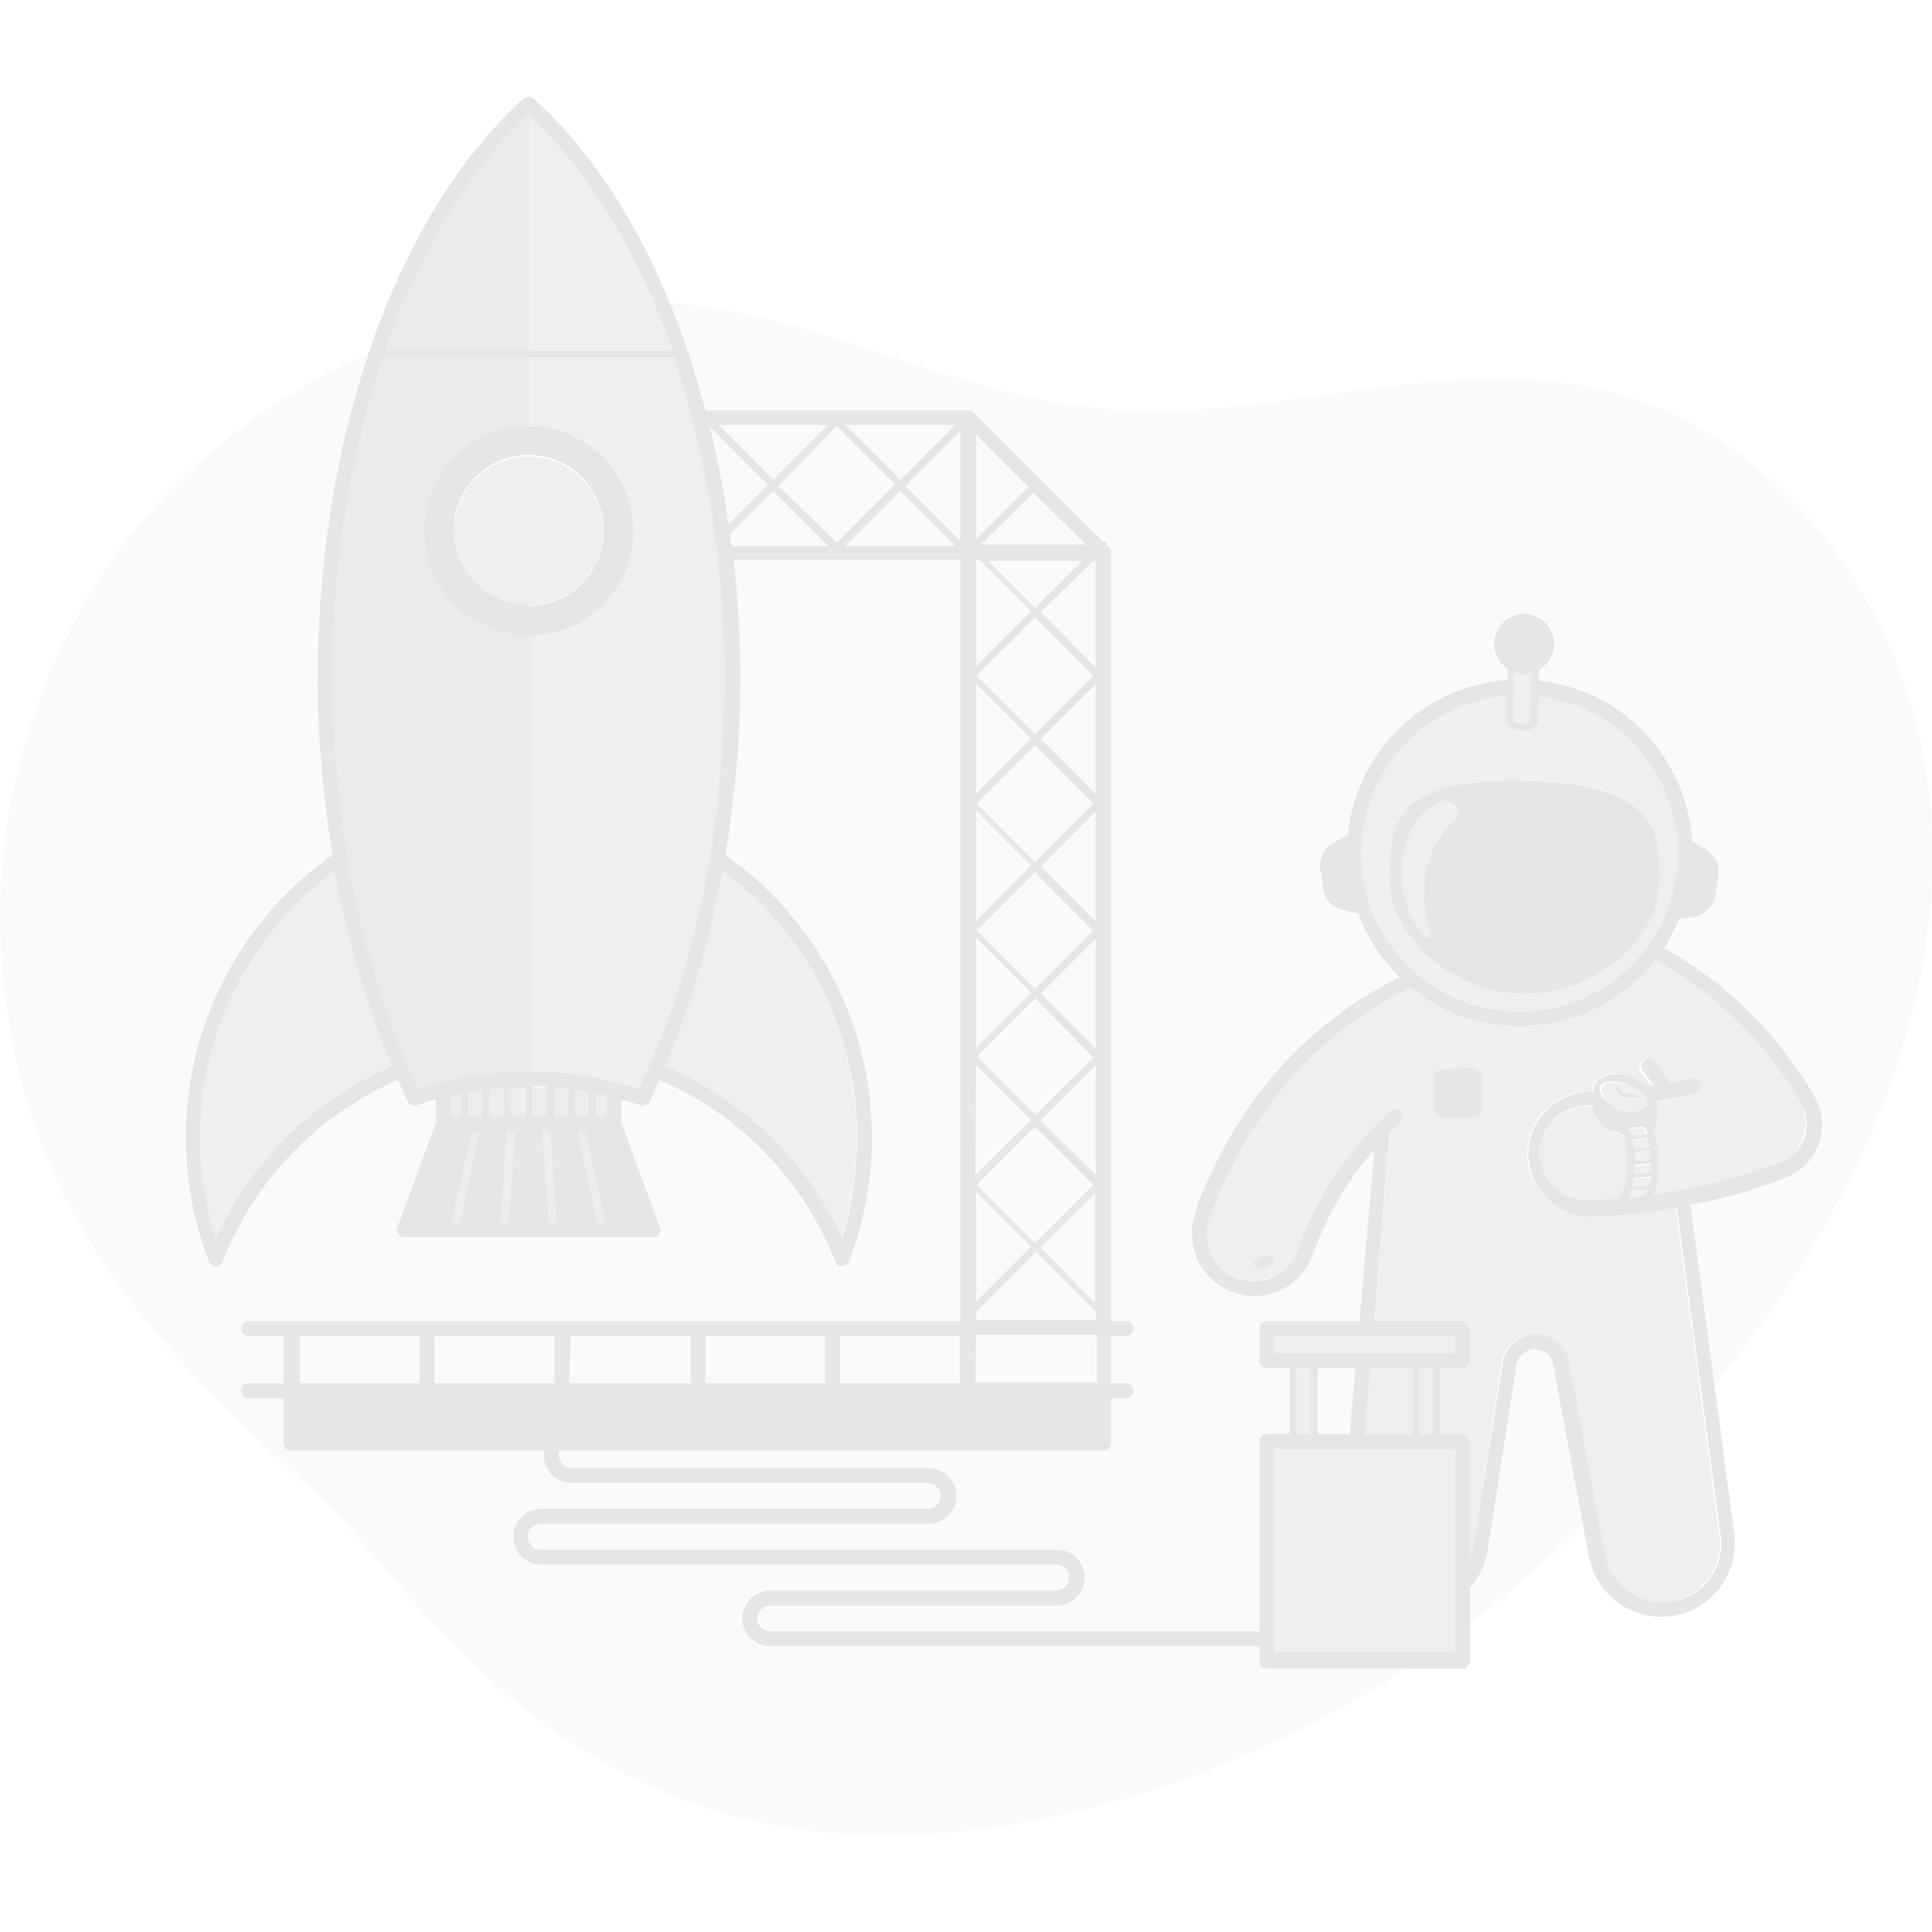 <svg t="1664176240334" class="icon" viewBox="0 0 1138 1024" version="1.1" xmlns="http://www.w3.org/2000/svg" p-id="811" width="128" height="128"><path d="M311.385 10.406C275.758 43.475 247.098 91.888 226.904 149.914h168.962c-20.018-58.025-48.854-106.439-84.481-139.508zM222.936 551.066c-1.323-3.439-2.557-6.79-3.792-10.229s-3.175-9.524-4.674-14.374-3.439-10.935-5.027-16.491c-0.97-3.351-1.852-6.79-2.734-10.229-1.852-7.055-3.527-14.11-5.115-21.341-0.617-2.734-1.146-5.467-1.764-8.201-0.882-4.674-2.028-8.818-2.822-13.933a194.623 194.623 0 0 0-69.842 215.964 201.326 201.326 0 0 1 103.617-101.148l-0.529-1.235c-2.557-6.173-4.938-12.434-7.319-18.783zM394.367 540.484c2.734-7.672 5.203-15.432 7.584-23.369 0.882-2.822 1.764-5.556 2.557-8.818 1.852-6.702 3.616-13.58 5.291-20.459 0.882-3.88 1.852-7.76 2.734-11.64 1.411-6.437 2.646-12.875 3.88-19.401a635.899 635.899 0 0 0 10.494-113.935A602.918 602.918 0 0 0 397.012 153.882H225.493a602.918 602.918 0 0 0-29.63 189.421 638.104 638.104 0 0 0 11.64 120.019c0.705 3.616 1.411 7.319 2.205 10.935 1.323 6.261 2.822 12.346 4.321 18.431 1.146 4.497 2.293 8.818 3.527 13.58s2.822 9.524 4.233 14.198 3.704 11.729 5.732 17.637l3.439 9.436c2.646 7.055 5.379 14.021 8.289 20.812s4.586 10.935 7.143 16.226a210.144 210.144 0 0 1 130.072 0c2.116-4.497 3.968-8.818 5.908-13.757 3.704-8.378 7.143-17.02 10.406-25.838zM311.385 317.465a61.729 61.729 0 1 1 61.729-61.729 61.729 61.729 0 0 1-61.729 61.729zM425.672 456.267c-0.529 3.263-1.323 6.349-1.94 9.612-0.97 5.115-2.028 10.141-3.175 15.168s-2.293 9.612-3.439 14.286-2.91 11.464-4.497 17.02l-2.91 9.7c-2.205 7.055-4.409 14.021-6.79 20.812l-1.323 3.527c-3.086 8.378-6.261 16.667-9.612 24.692a201.943 201.943 0 0 1 103.617 101.148 199.297 199.297 0 0 0 8.818-60.318 194.535 194.535 0 0 0-78.749-155.646zM266.234 663.237h4.497l11.817-53.881h-4.497l-11.817 53.881zM271.525 587.221l-5.908 1.235v12.081h5.908zM275.935 600.537h8.113v-15.52l-8.113 1.323zM294.894 663.237h4.409l3.968-53.881h-4.409l-3.968 53.881z" fill="#e6e6e6" opacity=".64" p-id="812"></path><path d="M296.658 583.606c-2.734 0-5.467 0.617-8.201 0.882v16.05h8.201zM301.067 600.537H308.828v-17.637h-8.113zM319.586 609.356l3.88 53.881h4.409l-3.88-53.881h-4.409zM321.702 583.43h-8.113v17.637h8.113zM326.464 600.537h8.201v-16.05c-2.734 0-5.467-0.705-8.201-0.882zM340.221 609.356l11.817 53.881h4.497l-11.817-53.881h-4.497zM346.835 586.34l-8.113-1.323v15.52h8.113zM351.244 600.537h5.908v-12.081l-5.908-1.235z" fill="#e6e6e6" opacity=".64" p-id="813"></path><path d="M970.741 595.864a4.586 4.586 0 0 0 0.882-2.91 12.169 12.169 0 0 0-0.529-2.293 11.817 11.817 0 0 0-1.499-2.381 13.669 13.669 0 0 0-2.293-2.205h-0.441a23.369 23.369 0 0 0-3.439-2.293 27.249 27.249 0 0 0-5.908-2.293 19.665 19.665 0 0 0-5.379-0.705H947.108l-1.499 0.705a4.145 4.145 0 0 0-1.323 1.146 4.409 4.409 0 0 0-0.97 2.646v1.146a16.314 16.314 0 0 0 8.818 9.348 17.637 17.637 0 0 0 18.607 0.088z m-15.344-6.437l-4.145-4.409a1.058 1.058 0 1 1 1.587-1.499l3.88 4.056 9.436 0.794a0.97 0.97 0 0 1 0.97 1.146 0.97 0.97 0 0 1-1.058 0.97l-9.788-0.705a1.587 1.587 0 0 1-0.882-0.353z" fill="#e6e6e6" opacity=".64" p-id="814"></path><path d="M1060.69 592.601a221.961 221.961 0 0 0-85.627-83.864 101.853 101.853 0 0 1-78.573 38.713h-1.411a100.971 100.971 0 0 1-63.934-22.575l-5.997 2.91c-35.891 18.166-84.216 55.733-112.788 131.131l-0.441 1.058A28.043 28.043 0 0 0 743.842 696.659a28.307 28.307 0 0 0 20.723-17.637A195.77 195.77 0 0 1 811.48 604.947c2.734-2.646 5.467-5.115 8.289-7.496a4.409 4.409 0 1 1 5.644 6.79c-2.381 1.94-4.586 4.056-6.878 6.173l-8.818 110.672h51.853a4.409 4.409 0 0 1 4.409 4.409v18.872a4.409 4.409 0 0 1-4.409 4.409h-13.316v38.978h13.14a4.409 4.409 0 0 1 4.409 4.409v69.225a37.214 37.214 0 0 0 2.028-8.201l16.843-108.291a19.842 19.842 0 0 1 38.537-1.411l21.252 114.64a34.657 34.657 0 0 0 40.036 28.219 34.657 34.657 0 0 0 28.131-40.036l-25.662-192.419a404.503 404.503 0 0 1-50.001 5.467H934.938a36.773 36.773 0 0 1-0.794-73.458h3.88v-0.529a2.646 2.646 0 0 1 0-0.882 12.169 12.169 0 0 1 0-1.764 8.818 8.818 0 0 1 1.499-2.91 19.312 19.312 0 0 1 21.164-2.469 26.455 26.455 0 0 1 3.616 1.587 28.219 28.219 0 0 1 4.321 2.822l1.058 1.058h3.086c-1.852-2.557-3.88-5.203-5.997-7.848a4.409 4.409 0 1 1 6.79-5.556c3.351 4.056 6.349 8.201 8.818 11.905a121.607 121.607 0 0 0 12.258-2.381 4.409 4.409 0 0 1 2.205 8.818 204.236 204.236 0 0 1-22.046 3.968v11.376a13.757 13.757 0 0 1-2.028 5.644l-0.529 0.529a57.144 57.144 0 0 1 2.381 32.011 24.427 24.427 0 0 1-2.381 6.349 305.383 305.383 0 0 0 76.721-19.753 23.545 23.545 0 0 0 12.787-14.55 24.956 24.956 0 0 0-1.058-20.723z" fill="#e6e6e6" opacity=".64" p-id="815"></path><path d="M934.409 594.717a28.043 28.043 0 0 0-23.457 42.417 27.69 27.69 0 0 0 24.692 13.404h0.97l16.314-1.058c7.408-8.818 6.614-27.69 3.351-37.831a35.274 35.274 0 0 1-7.231-2.646 18.078 18.078 0 0 1-11.023-14.286zM961.394 614.735a45.68 45.68 0 0 1 0.882 5.379l9.436-0.97a42.417 42.417 0 0 0-1.235-5.291zM972.77 628.845l-9.7 1.058v5.467l9.788-1.146a51.323 51.323 0 0 0-0.088-5.379zM972.77 626.64c0-1.764 0-3.616-0.529-5.379l-9.436 0.97v5.379zM970.212 643.748l-9.612 0.882a27.337 27.337 0 0 1-1.852 3.968q4.497 0 8.818-1.058a15.609 15.609 0 0 0 2.646-3.792zM959.63 607.945v0.705c0 1.235 0.794 2.469 1.235 3.968l8.818-0.97a24.515 24.515 0 0 0-1.852-4.321zM971.711 639.691c0-1.058 0-2.116 0.617-3.263l-9.965 1.146a42.152 42.152 0 0 1-1.058 5.027l9.788-0.882c0.265-0.705 0.441-1.411 0.617-2.028zM750.633 729.904h106.262v10.053H750.633zM836.26 748.776h7.584v38.978h-7.584zM750.633 796.572h106.262v120.196H750.633zM763.772 748.776h7.584v38.978h-7.584zM831.851 787.753v-38.978h-24.604l-3.263 38.978h27.866zM801.868 446.567A93.299 93.299 0 1 0 906.278 352.739v12.875a6.967 6.967 0 0 1-3.792 6.261 11.464 11.464 0 0 1-5.291 1.235 12.699 12.699 0 0 1-6.526-1.764 6.878 6.878 0 0 1-3.527-6.085v-12.875a93.123 93.123 0 0 0-85.275 94.181z m97.003-44.092c74.34 1.411 79.366 27.602 78.661 59.789s-37.038 66.491-81.042 65.609-79.366-36.508-78.484-68.696 3.086-57.849 81.042-56.35z" fill="#e6e6e6" opacity=".64" p-id="816"></path><path d="M839.258 494.539a1.94 1.94 0 0 0 2.646 0 1.94 1.94 0 0 0 0.617-1.94c-6.261-23.81-6.79-46.297 14.462-67.461 4.762-4.762-2.028-13.051-8.201-10.229-18.431 8.113-22.487 25.662-22.928 44.974a53.969 53.969 0 0 0 13.404 34.657zM900.106 368.083a2.469 2.469 0 0 0 1.499-2.469l0.617-26.455a14.286 14.286 0 0 1-4.321 0.705 16.843 16.843 0 0 1-5.997-1.058l-0.617 26.455a2.469 2.469 0 0 0 1.499 2.205 8.025 8.025 0 0 0 7.319 0.617z" fill="#e6e6e6" opacity=".64" p-id="817"></path><path d="M311.385 255.647m-43.828 0a43.828 43.828 0 1 0 87.656 0 43.828 43.828 0 1 0-87.656 0Z" fill="#e6e6e6" opacity=".64" p-id="818"></path><path d="M494.809 729.904h70.9v27.866h-70.9z" fill="#e6e6e6" opacity=".21" p-id="819"></path><path d="M746.223 925.939a4.497 4.497 0 0 1-4.409-4.409v-8.818H453.627a16.402 16.402 0 0 1 0-32.805h167.551a7.672 7.672 0 1 0 0-15.256H317.646a16.491 16.491 0 0 1 0-32.893h229.28a7.584 7.584 0 1 0 0-15.168H336.782a16.402 16.402 0 0 1-16.402-16.402v-2.734H171.436a4.409 4.409 0 0 1-4.409-4.409v-26.455h-20.635a4.409 4.409 0 0 1 0-8.818h20.635v-27.866h-20.635a4.409 4.409 0 0 1 0-8.818h419.318V273.372H431.757a657.593 657.593 0 0 1 3.968 70.548 641.631 641.631 0 0 1-8.818 103.264 203.354 203.354 0 0 1 86.333 165.258 206.969 206.969 0 0 1-13.492 74.251 4.409 4.409 0 0 1-4.145 2.91 4.409 4.409 0 0 1-4.056-2.822A192.86 192.86 0 0 0 388.194 579.285c-1.852 4.145-3.616 8.818-5.556 12.434a4.497 4.497 0 0 1-3.968 2.557 3.616 3.616 0 0 1-1.411 0c-3.792-1.235-7.584-2.293-11.376-3.263v13.404l22.663 61.729A4.233 4.233 0 0 1 388.194 670.203a4.321 4.321 0 0 1-3.616 1.852H238.28a4.321 4.321 0 0 1-3.616-1.852 4.233 4.233 0 0 1-0.529-4.056l22.663-61.729V590.837c-3.792 0.97-7.584 2.028-11.376 3.263a4.321 4.321 0 0 1-5.291-2.293c-2.028-3.968-3.792-8.289-5.644-12.522a193.124 193.124 0 0 0-103.705 106.88 4.321 4.321 0 0 1-4.056 2.822 5.291 5.291 0 0 1-4.145-2.91 207.234 207.234 0 0 1-13.492-74.251 202.825 202.825 0 0 1 86.421-165.258 642.425 642.425 0 0 1-8.818-103.264 611.649 611.649 0 0 1 29.983-191.537A362.703 362.703 0 0 0 66.408 271.873a371.786 371.786 0 0 0-22.134 388.012c35.274 63.669 88.978 114.64 143.035 163.847 61.729 55.733 164.729 258.91 456.708 183.777A617.292 617.292 0 0 0 828.5 925.939z" fill="#e6e6e6" opacity=".21" p-id="820"></path><path d="M308.828 583.077h-8.113v17.461H308.828z" fill="#e6e6e6" opacity=".21" p-id="821"></path><path d="M282.549 609.356h-4.497l-11.817 53.881h4.497l11.817-53.881z" fill="#e6e6e6" opacity=".21" p-id="822"></path><path d="M265.617 588.456v12.081h5.908v-13.316z" fill="#e6e6e6" opacity=".21" p-id="823"></path><path d="M284.048 585.017l-8.113 1.323v14.198h8.113z" fill="#e6e6e6" opacity=".21" p-id="824"></path><path d="M335.283 729.904h70.9v27.866H335.283z" fill="#e6e6e6" opacity=".21" p-id="825"></path><path d="M415.09 729.904h70.9v27.866h-70.9z" fill="#e6e6e6" opacity=".21" p-id="826"></path><path d="M255.564 729.904H326.464v27.866h-70.9z" fill="#e6e6e6" opacity=".21" p-id="827"></path><path d="M175.845 729.904h70.9v27.866h-70.9z" fill="#e6e6e6" opacity=".21" p-id="828"></path><path d="M303.272 609.356h-4.409l-3.968 53.881h4.409l3.968-53.881z" fill="#e6e6e6" opacity=".21" p-id="829"></path><path d="M455.479 225.576l32.276-32.276h-64.551l32.276 32.276z" fill="#e6e6e6" opacity=".21" p-id="830"></path><path d="M429.905 257.411c0 2.205 0.705 4.409 0.97 6.702h56.879l-32.276-32.276z" fill="#e6e6e6" opacity=".21" p-id="831"></path><path d="M429.111 251.944l23.281-23.281-34.304-34.216a582.019 582.019 0 0 1 11.023 57.496z" fill="#e6e6e6" opacity=".21" p-id="832"></path><path d="M530.347 225.576l32.276-32.276h-64.551l32.276 32.276z" fill="#e6e6e6" opacity=".21" p-id="833"></path><path d="M565.709 196.387l-32.276 32.276 32.276 32.276v-64.551z" fill="#e6e6e6" opacity=".21" p-id="834"></path><path d="M498.072 264.113h64.551l-32.276-32.276-32.276 32.276z" fill="#e6e6e6" opacity=".21" p-id="835"></path><path d="M458.583 228.751l34.304-34.304 34.286 34.304-34.295 34.286z" fill="#e6e6e6" opacity=".21" p-id="836"></path><path d="M357.153 588.456l-5.908-1.235v13.316h5.908z" fill="#e6e6e6" opacity=".21" p-id="837"></path><path d="M313.59 583.077v17.637h8.113v-17.284c-2.646-0.176-5.379-0.353-8.113-0.353z" fill="#e6e6e6" opacity=".21" p-id="838"></path><path d="M334.313 584.488c-2.734 0-5.467-0.705-8.201-0.882v16.931h8.201z" fill="#e6e6e6" opacity=".21" p-id="839"></path><path d="M327.875 663.237l-3.88-53.881h-4.409l3.88 53.881h4.409z" fill="#e6e6e6" opacity=".21" p-id="840"></path><path d="M356.535 663.237l-11.817-53.881h-4.497l11.817 53.881h4.497z" fill="#e6e6e6" opacity=".21" p-id="841"></path><path d="M346.835 586.34l-8.113-1.323v15.52h8.113z" fill="#e6e6e6" opacity=".21" p-id="842"></path><path d="M288.457 584.488v16.05h8.201v-16.931c-2.734 0.176-5.467 0.617-8.201 0.882z" fill="#e6e6e6" opacity=".21" p-id="843"></path><path d="M645.34 420.993L613.065 453.269l32.276 32.276v-64.551z" fill="#e6e6e6" opacity=".21" p-id="844"></path><path d="M645.34 495.862l-32.276 32.276 32.276 32.276v-64.551z" fill="#e6e6e6" opacity=".21" p-id="845"></path><path d="M645.34 346.125l-32.276 32.276 32.276 32.276v-64.551z" fill="#e6e6e6" opacity=".21" p-id="846"></path><path d="M645.34 272.931h-1.676l-30.6 30.6 32.276 32.276v-62.876z" fill="#e6e6e6" opacity=".21" p-id="847"></path><path d="M575.586 415.791l34.304-34.286 34.295 34.295-34.304 34.295z" fill="#e6e6e6" opacity=".21" p-id="848"></path><path d="M645.34 645.512l-32.276 32.276 32.276 32.276V645.512z" fill="#e6e6e6" opacity=".21" p-id="849"></path><path d="M575.56 565.502l34.304-34.295 34.286 34.304-34.295 34.286z" fill="#e6e6e6" opacity=".21" p-id="850"></path><path d="M575.621 490.695l34.295-34.295 34.295 34.304-34.304 34.286z" fill="#e6e6e6" opacity=".21" p-id="851"></path><path d="M575.586 640.397l34.304-34.286 34.295 34.295-34.304 34.295z" fill="#e6e6e6" opacity=".21" p-id="852"></path><path d="M577.614 264.113h61.465l-30.688-30.776-30.776 30.776z" fill="#e6e6e6" opacity=".21" p-id="853"></path><path d="M645.34 570.731l-32.276 32.276 32.276 32.187v-64.463z" fill="#e6e6e6" opacity=".21" p-id="854"></path><path d="M574.528 260.938l30.688-30.688-30.688-30.688v61.377z" fill="#e6e6e6" opacity=".21" p-id="855"></path><path d="M574.528 721.086h70.812v-4.762l-35.45-35.362-35.362 35.362v4.762z" fill="#e6e6e6" opacity=".21" p-id="856"></path><path d="M574.528 729.904h71.077v27.866h-71.077z" fill="#e6e6e6" opacity=".21" p-id="857"></path><path d="M574.528 635.194l32.276-32.187-32.276-32.276v64.463z" fill="#e6e6e6" opacity=".21" p-id="858"></path><path d="M574.528 560.413l32.276-32.276-32.276-32.276v64.551z" fill="#e6e6e6" opacity=".21" p-id="859"></path><path d="M574.528 335.807l32.276-32.276-30.688-30.6h-1.587v62.876z" fill="#e6e6e6" opacity=".21" p-id="860"></path><path d="M574.528 410.676l32.276-32.276-32.276-32.276v64.551z" fill="#e6e6e6" opacity=".21" p-id="861"></path><path d="M574.528 485.545l32.276-32.276-32.276-32.276v64.551z" fill="#e6e6e6" opacity=".21" p-id="862"></path><path d="M574.528 710.063l32.276-32.276-32.276-32.276v64.551z" fill="#e6e6e6" opacity=".21" p-id="863"></path><path d="M1135.382 402.21c-13.933-104.322-87.391-204.059-189.685-229.28C849.752 149.914 749.751 192.507 650.984 183.865c-77.602-6.79-148.15-44.71-224.694-58.466-10.494-1.852-21.164-3.086-31.835-3.968a493.834 493.834 0 0 1 21.076 63.052h155.734a4.233 4.233 0 0 1 1.94 1.058l76.015 75.927a2.116 2.116 0 0 1 2.028 0.441 2.028 2.028 0 0 1 0 2.116l1.146 1.058a5.027 5.027 0 0 1 0.97 1.411 5.732 5.732 0 0 1 0 1.764v452.828h8.818a4.409 4.409 0 0 1 0 8.818h-8.818v27.866h8.818a4.409 4.409 0 0 1 0 8.818h-8.818v26.455a4.409 4.409 0 0 1-4.409 4.409H329.198v2.734a7.584 7.584 0 0 0 7.584 7.584h209.615a16.402 16.402 0 1 1 0 32.805H317.646a7.672 7.672 0 0 0 0 15.256h303.532a16.491 16.491 0 1 1 0 32.893h-167.551a7.584 7.584 0 0 0 0 15.168H741.814V792.163a4.409 4.409 0 0 1 4.409-4.409h13.14v-38.978H746.223a4.409 4.409 0 0 1-4.409-4.409v-18.872a4.409 4.409 0 0 1 4.409-4.409h54.498l8.818-100.795a192.86 192.86 0 0 0-36.244 61.729A37.038 37.038 0 0 1 745.606 705.477a41.182 41.182 0 0 1-7.319 0.705 36.773 36.773 0 0 1-34.657-48.942v-1.323C733.348 577.786 783.878 538.808 821.18 520.289l2.822-1.411a101.941 101.941 0 0 1-24.339-37.478l-8.818-1.94a15.08 15.08 0 0 1-11.905-12.963l-1.587-11.376a15.52 15.52 0 0 1 8.113-15.609l8.113-4.145A101.677 101.677 0 0 1 887.407 343.92v-6.614a17.637 17.637 0 1 1 27.514-14.462 17.637 17.637 0 0 1-8.818 15.08v6.349A101.589 101.589 0 0 1 996.668 438.719l7.937 4.497a15.609 15.609 0 0 1 7.496 15.961l-1.94 11.464a15.344 15.344 0 0 1-12.434 12.434l-8.818 1.235a99.913 99.913 0 0 1-8.818 17.196 232.19 232.19 0 0 1 88.185 86.597 34.127 34.127 0 0 1 3.175 27.337 32.276 32.276 0 0 1-17.637 19.93 271.697 271.697 0 0 1-58.114 17.196l14.021 105.822c15.344-18.519 29.895-37.743 43.387-57.761 58.731-87.92 96.209-194.006 82.276-298.417z" fill="#e6e6e6" opacity=".21" p-id="864"></path><path d="M582.376 272.931l27.514 27.514 27.602-27.514h-55.115z" fill="#e6e6e6" opacity=".21" p-id="865"></path><path d="M914.568 745.513a10.847 10.847 0 0 0-10.847-7.672 11.111 11.111 0 0 0-10.406 8.818l-16.755 107.762a43.034 43.034 0 0 1-10.759 23.81V899.483a658.122 658.122 0 0 0 57.849-49.648l8.818-8.818z" fill="#e6e6e6" opacity=".21" p-id="866"></path><path d="M575.621 340.957l34.304-34.295 34.286 34.304-34.295 34.295z" fill="#e6e6e6" opacity=".21" p-id="867"></path><path d="M795.078 787.753l3.263-38.978h-22.575v38.978h19.312z" fill="#e6e6e6" opacity=".21" p-id="868"></path><path d="M249.92 255.735a61.729 61.729 0 0 1 61.729-61.729V4.409c-71.077 63.669-119.755 191.713-119.931 338.894 0 94.005 19.93 179.808 52.911 246.917a211.643 211.643 0 0 1 67.373-11.288V317.465a61.729 61.729 0 0 1-62.082-61.729z" fill="#e6e6e6" opacity=".4" p-id="869"></path><path d="M896.666 528.226c44.092 0.882 80.424-33.51 81.042-65.609s-4.321-58.378-78.661-59.789c-77.955-1.499-80.248 24.515-80.865 56.703s34.392 67.902 78.484 68.696z m-57.408-33.687a53.969 53.969 0 0 1-13.404-34.392c0.441-19.312 4.497-36.861 22.928-44.974 6.173-2.822 12.963 5.467 8.201 10.229-21.252 21.164-20.723 43.651-14.462 67.461a1.94 1.94 0 0 1-0.617 1.94 1.94 1.94 0 0 1-2.646-0.265z" fill="#e6e6e6" p-id="870"></path><path d="M1068.362 588.103a232.19 232.19 0 0 0-88.185-86.597 99.913 99.913 0 0 0 8.818-17.196l8.818-1.235a15.344 15.344 0 0 0 12.434-12.434l1.94-11.464a15.609 15.609 0 0 0-7.496-15.961l-7.937-4.497A101.589 101.589 0 0 0 906.543 343.92v-6.349a17.637 17.637 0 0 0 8.818-15.08 17.637 17.637 0 1 0-27.514 14.462v6.614A101.677 101.677 0 0 0 793.843 435.015l-8.113 4.145a15.52 15.52 0 0 0-8.113 15.609l1.587 11.376a15.08 15.08 0 0 0 11.905 12.963l8.818 1.94a101.941 101.941 0 0 0 24.339 37.478l-3.086 1.764c-37.302 18.872-88.185 57.849-117.109 135.804v1.323a36.773 36.773 0 0 0 34.657 48.942 41.182 41.182 0 0 0 7.319-0.705 37.038 37.038 0 0 0 27.249-23.722 192.86 192.86 0 0 1 36.244-61.729l-8.818 100.795H746.223a4.409 4.409 0 0 0-4.409 4.409v18.872a4.409 4.409 0 0 0 4.409 4.409h13.14v38.978H746.223a4.409 4.409 0 0 0-4.409 4.409v111.818H453.627a7.584 7.584 0 0 1 0-15.168h167.551a16.491 16.491 0 1 0 0-32.893H317.646a7.672 7.672 0 0 1 0-15.256h229.28a16.402 16.402 0 1 0 0-32.805H336.782a7.584 7.584 0 0 1-7.584-7.584v-2.734h320.816a4.409 4.409 0 0 0 4.409-4.409v-26.455h8.818a4.409 4.409 0 0 0 0-8.818h-8.818v-27.866h8.818a4.409 4.409 0 0 0 0-8.818h-8.818V268.522a5.732 5.732 0 0 0 0-1.764 5.027 5.027 0 0 0-0.97-1.411l-1.764-0.794a2.028 2.028 0 0 0 0-2.116 2.116 2.116 0 0 0-2.028-0.441L573.381 185.805a4.233 4.233 0 0 0-1.94-1.058H415.531C395.16 107.144 360.063 42.064 314.295 1.146a4.321 4.321 0 0 0-5.82 0c-74.692 66.932-121.254 198.063-121.43 342.156a642.425 642.425 0 0 0 8.818 103.264 202.825 202.825 0 0 0-86.421 165.258 207.234 207.234 0 0 0 13.492 74.251 5.291 5.291 0 0 0 4.145 2.91 4.321 4.321 0 0 0 4.056-2.822 193.124 193.124 0 0 1 103.352-106.968c1.852 4.233 3.616 8.818 5.644 12.522a4.321 4.321 0 0 0 5.291 2.293c3.792-1.235 7.584-2.293 11.376-3.263v13.404l-22.663 61.729a4.233 4.233 0 0 0 0.529 4.056 4.321 4.321 0 0 0 3.616 1.852h146.21A4.321 4.321 0 0 0 388.194 670.203a4.233 4.233 0 0 0 0.529-4.056l-22.663-61.729V590.837c3.792 0.97 7.584 2.028 11.376 3.263a3.616 3.616 0 0 0 1.411 0 4.497 4.497 0 0 0 3.968-2.557c1.94-3.968 3.704-8.289 5.556-12.434a192.86 192.86 0 0 1 103.529 107.056 4.409 4.409 0 0 0 4.056 2.822 4.409 4.409 0 0 0 4.145-2.91 206.969 206.969 0 0 0 13.492-74.251 203.354 203.354 0 0 0-86.333-165.258 641.631 641.631 0 0 0 8.818-103.264 657.593 657.593 0 0 0-3.968-70.548h133.6v448.331H146.391a4.409 4.409 0 0 0 0 8.818h20.635v27.866h-20.635a4.409 4.409 0 0 0 0 8.818h20.635v26.455a4.409 4.409 0 0 0 4.409 4.409h148.944v2.734a16.402 16.402 0 0 0 16.402 16.402h209.615a7.584 7.584 0 1 1 0 15.168H317.646a16.491 16.491 0 0 0 0 32.893h303.532a7.672 7.672 0 1 1 0 15.256h-167.551a16.402 16.402 0 0 0 0 32.805H741.814v8.818a4.497 4.497 0 0 0 4.409 4.409h115.169a4.497 4.497 0 0 0 4.409-4.409v-43.387a43.034 43.034 0 0 0 10.759-23.81l16.755-107.762a11.111 11.111 0 0 1 10.406-8.818 10.847 10.847 0 0 1 10.847 7.672l21.252 113.935a43.387 43.387 0 0 0 42.681 35.979 44.092 44.092 0 0 0 7.496-0.705 43.387 43.387 0 0 0 35.274-50.001L995.698 652.566a271.697 271.697 0 0 0 58.29-16.931 32.276 32.276 0 0 0 17.637-19.93 34.127 34.127 0 0 0-3.263-27.602zM645.34 273.372v62.876l-32.276-32.717L643.929 273.372zM643.929 341.01l-34.304 34.304-34.304-34.304 34.304-34.304zM582.2 273.372h55.115l-27.602 27.514z m61.729 142.859l-34.304 34.392-34.304-34.392 34.304-34.304z m0 74.869l-34.304 34.304-34.304-34.304 34.304-34.304z m0 74.869L609.89 599.656l-34.304-34.304 34.304-34.304z m0 74.869l-34.304 34.304-34.304-34.304 34.304-34.304z m1.146 5.115v64.551l-32.011-32.717z m-32.011-42.946l32.276-32.276V634.929z m0-74.869l32.276-32.276v64.551z m0-74.869l32.276-32.276v64.551z m0-74.869l32.276-32.276v64.551z m26.455-114.64h-61.729l30.865-30.424z m-64.551-64.551l30.688 30.688-30.688 30.688z m0 73.37h1.587l30.688 30.6-32.276 32.276z m0 73.193l32.276 32.276-32.276 32.276z m0 74.869l32.276 32.276-32.276 32.276z m0 74.869l32.276 32.276-32.276 32.276z m0 74.869l32.276 32.276L574.528 634.929z m0 74.781l32.276 32.276-32.276 32.276z m0 70.548l35.274-35.274 35.274 35.274v4.762h-70.548z m0 13.58h71.077v27.866h-71.518z m-12.346-535.986l-32.276 32.276-32.276-32.276z m-74.869 0l-32.276 32.276L423.468 193.301z m-176.369-182.895c35.274 33.069 64.463 81.483 84.481 139.067H226.904C247.098 91.888 275.758 43.475 311.385 10.406zM127.167 672.231a194.623 194.623 0 0 1 69.842-215.964c0.794 4.762 1.94 8.818 2.822 13.933 0.617 2.734 1.146 5.467 1.764 8.201 1.587 7.231 3.263 14.286 5.115 21.341 0.882 3.439 1.764 6.878 2.734 10.229 1.587 5.556 3.263 11.023 5.027 16.491s2.998 9.612 4.674 14.374 2.469 6.79 3.792 10.229c2.381 6.349 4.762 12.61 7.319 18.783l0.529 1.235A201.326 201.326 0 0 0 127.167 672.231z m143.565-8.818h-4.497l11.817-53.881H282.372z m-5.115-62.876v-12.081l5.908-1.235v13.316z m18.431 0h-8.113v-14.198l8.113-1.323z m15.256 62.699h-4.409l3.88-53.881h4.497z m-10.847-62.699v-16.05c2.734 0 5.467-0.705 8.201-0.882v16.931z m20.723 0h-8.113v-17.108h8.113z m14.286 62.699l-3.88-53.881h4.409l3.88 53.881z m-9.877-62.699v-17.637h8.113v17.637z m20.723 0H326.464v-16.931c2.734 0 5.467 0.617 8.201 0.882z m17.637 62.699l-11.729-53.881h4.497l11.817 53.881z m-13.228-62.699v-15.52l8.113 1.323v14.198z m18.431 0h-5.908v-13.316l5.908 1.235z m25.221-29.806c-1.94 4.586-3.792 8.818-5.908 13.757a210.144 210.144 0 0 0-130.072 0c-2.557-5.291-4.762-10.759-7.143-16.226s-5.644-13.757-8.289-20.812L227.521 537.926c-2.028-5.82-3.88-11.64-5.732-17.637s-2.91-9.436-4.233-14.198-2.381-8.818-3.527-13.58c-1.499-6.085-2.998-12.169-4.321-18.431-0.794-3.616-1.499-7.319-2.205-10.935a638.104 638.104 0 0 1-11.64-120.019 602.918 602.918 0 0 1 29.63-189.421H397.012a602.918 602.918 0 0 1 29.63 189.421 635.899 635.899 0 0 1-10.229 114.111c-1.235 6.526-2.469 12.963-3.88 19.401-0.882 3.88-1.852 7.76-2.734 11.64-1.676 6.878-3.439 13.757-5.291 20.459-0.794 2.822-1.676 5.556-2.557 8.818-2.381 7.937-4.85 15.697-7.584 23.369l-1.587 4.409c-3.263 8.378-6.702 17.02-10.406 25.397z m122.4 41.182a199.297 199.297 0 0 1-8.818 60.318 201.943 201.943 0 0 0-103.97-101.148c3.351-8.025 6.526-16.314 9.612-24.692l1.323-3.527c2.381-6.79 4.586-13.757 6.79-20.812l2.91-9.7c1.587-5.556 3.086-11.288 4.497-17.02s2.381-9.436 3.439-14.286 2.205-10.053 3.175-15.168c0.617-3.263 1.411-6.349 1.94-9.612a194.535 194.535 0 0 1 79.102 155.646z m-86.685-417.466l34.304 34.216-23.281 23.281a582.019 582.019 0 0 0-11.023-57.496zM430.875 264.554c0-2.293-0.705-4.497-0.97-6.702l25.574-25.574L487.754 264.554z m27.69-35.274l34.304-35.274 34.304 34.304-34.304 34.304z m39.507 35.274l32.276-32.276L562.623 264.554z m35.274-35.274l32.276-32.276v64.551z m-38.537 500.624h70.548v27.866h-70.548z m-79.366 0h70.548v27.866h-70.548z m-79.366 0h70.548v27.866H335.283zM247.098 757.771h-70.548v-27.866h70.548z m79.366 0h-70.548v-27.866h70.548z m564.823-392.333l0.617-26.455a16.843 16.843 0 0 0 5.997 1.058 14.286 14.286 0 0 0 4.321-0.705l-0.617 26.455a2.469 2.469 0 0 1-1.499 2.469 8.025 8.025 0 0 1-7.319-0.441 2.469 2.469 0 0 1-1.499-2.205z m-89.419 81.13A93.123 93.123 0 0 1 887.231 352.739v12.875a6.878 6.878 0 0 0 3.527 6.085 12.699 12.699 0 0 0 6.526 1.764 11.464 11.464 0 0 0 5.291-1.235 6.967 6.967 0 0 0 3.792-6.261v-12.875a93.211 93.211 0 1 1-104.499 93.476zM750.633 739.957v-10.053h106.351v10.053z m93.211 8.818v38.978h-7.584v-38.978z m-11.993 0v38.978h-27.866l3.263-38.978z m-33.51 0l-3.263 38.978H776.206v-38.978z m-26.984 0v38.978h-7.584v-38.978z m85.627 167.551H750.633V796.572h106.351z m206.087-303.972a23.545 23.545 0 0 1-12.787 14.55 305.383 305.383 0 0 1-76.721 19.753 24.427 24.427 0 0 0 2.381-6.349 57.144 57.144 0 0 0-2.381-32.011l0.529-0.529a13.757 13.757 0 0 0 2.028-5.644v-8.995-0.705-1.235c0-0.441 0 0 0 0a204.236 204.236 0 0 0 22.046-3.968 4.409 4.409 0 0 0-2.205-8.818 121.607 121.607 0 0 1-12.258 2.381c-2.734-3.704-5.732-7.848-8.818-11.905a4.409 4.409 0 1 0-6.79 5.556c2.116 2.646 4.145 5.291 5.997 7.848h-3.086l-1.676-0.265a28.219 28.219 0 0 0-4.321-2.822 26.455 26.455 0 0 0-3.616-1.587 19.312 19.312 0 0 0-21.164 2.469 8.818 8.818 0 0 0-1.499 2.91 12.169 12.169 0 0 0 0 1.764 2.646 2.646 0 0 0 0 0.882v0.529h-3.88a36.773 36.773 0 0 0 0.794 73.458h2.028a404.503 404.503 0 0 0 50.001-5.467l25.662 192.154a34.568 34.568 0 0 1-53.969 34.216 34.127 34.127 0 0 1-14.198-22.399l-21.252-114.64a19.842 19.842 0 0 0-38.537 1.411l-17.549 108.291a37.214 37.214 0 0 1-2.028 8.201v-69.225a4.409 4.409 0 0 0-4.409-4.409h-13.14v-38.978h13.14a4.409 4.409 0 0 0 4.409-4.409v-18.872a4.409 4.409 0 0 0-4.409-4.409h-51.853l8.818-110.672c2.293-2.116 4.497-4.233 6.878-6.173a4.409 4.409 0 1 0-5.644-6.79c-2.822 2.381-5.556 4.85-8.289 7.496a195.77 195.77 0 0 0-46.738 74.075 27.778 27.778 0 0 1-35.274 17.02 27.866 27.866 0 0 1-17.108-35.274l0.441-1.058c28.307-76.192 76.632-113.758 112.524-131.924l5.997-2.91a100.971 100.971 0 0 0 63.934 22.575h1.411a101.853 101.853 0 0 0 78.573-38.713 221.961 221.961 0 0 1 85.627 83.864 24.956 24.956 0 0 1 2.381 20.194z m-114.023-3.792a35.274 35.274 0 0 0 7.231 2.646c3.263 10.141 4.056 29.101-3.351 37.831l-16.314 1.058h-0.97a27.69 27.69 0 0 1-24.692-13.404 28.043 28.043 0 0 1 23.457-42.417h3.616a18.078 18.078 0 0 0 11.023 14.727z m2.028-13.404a16.314 16.314 0 0 1-8.818-9.348v-1.146a4.409 4.409 0 0 1 0.97-2.646 4.145 4.145 0 0 1 1.323-1.146l1.499-0.705H951.076a19.665 19.665 0 0 1 5.379 0.705 27.249 27.249 0 0 1 5.908 2.293 23.369 23.369 0 0 1 3.439 2.293h0.441a13.669 13.669 0 0 1 2.293 2.205 11.817 11.817 0 0 1 1.499 2.381 12.169 12.169 0 0 1 0.529 2.293 4.586 4.586 0 0 1-0.882 2.91 17.637 17.637 0 0 1-18.607 0.353z m11.376 24.515a45.68 45.68 0 0 0-0.882-5.379l8.818-0.882a42.417 42.417 0 0 1 1.235 5.291z m9.788 1.146c0 1.764 0 3.616 0.529 5.379l-9.7 0.97v-5.379z m-11.111-8.818c0-1.499-0.794-2.734-1.235-3.968s0-0.529 0-0.705l8.818-0.617a24.515 24.515 0 0 1 1.852 4.321z m-0.529 32.276L970.212 643.748a15.609 15.609 0 0 1-2.469 3.792q-4.497 0.705-8.818 1.058a27.337 27.337 0 0 0 1.676-3.704z m0.705-2.293a42.152 42.152 0 0 0 1.058-5.027l9.965-1.146c0 1.146 0 2.205-0.617 3.263s0 1.323-0.617 2.028z m1.499-7.319v-5.467l9.7-1.058a51.323 51.323 0 0 1 0 5.291z" fill="#e6e6e6" p-id="871"></path><path d="M743.931 682.99c-3.351 0.617-5.644 2.734-5.291 4.674s3.439 2.998 6.702 2.293 5.732-2.822 5.291-4.762-3.351-2.91-6.702-2.205z" fill="#e6e6e6" p-id="872"></path><path d="M844.259 572.954m6.435-0.195l15.778-0.479q6.435-0.195 6.63 6.239l0.479 15.778q0.195 6.435-6.239 6.63l-15.778 0.479q-6.435 0.195-6.63-6.239l-0.479-15.778q-0.195-6.435 6.239-6.63Z" fill="#e6e6e6" p-id="873"></path><path d="M951.253 583.43a1.146 1.146 0 0 0 0 1.587l4.145 4.409a1.587 1.587 0 0 0 0.794 0l9.788 0.705a0.97 0.97 0 0 0 1.058-0.97 0.97 0.97 0 0 0-0.97-1.146l-9.436-0.794-3.88-4.056a1.146 1.146 0 0 0-1.499 0.265zM311.385 194.006a61.729 61.729 0 1 0 61.729 61.729 61.729 61.729 0 0 0-61.729-61.729z m0 105.204a44.092 44.092 0 1 1 44.092-44.092 44.092 44.092 0 0 1-44.092 44.71z" fill="#e6e6e6" p-id="874"></path></svg>